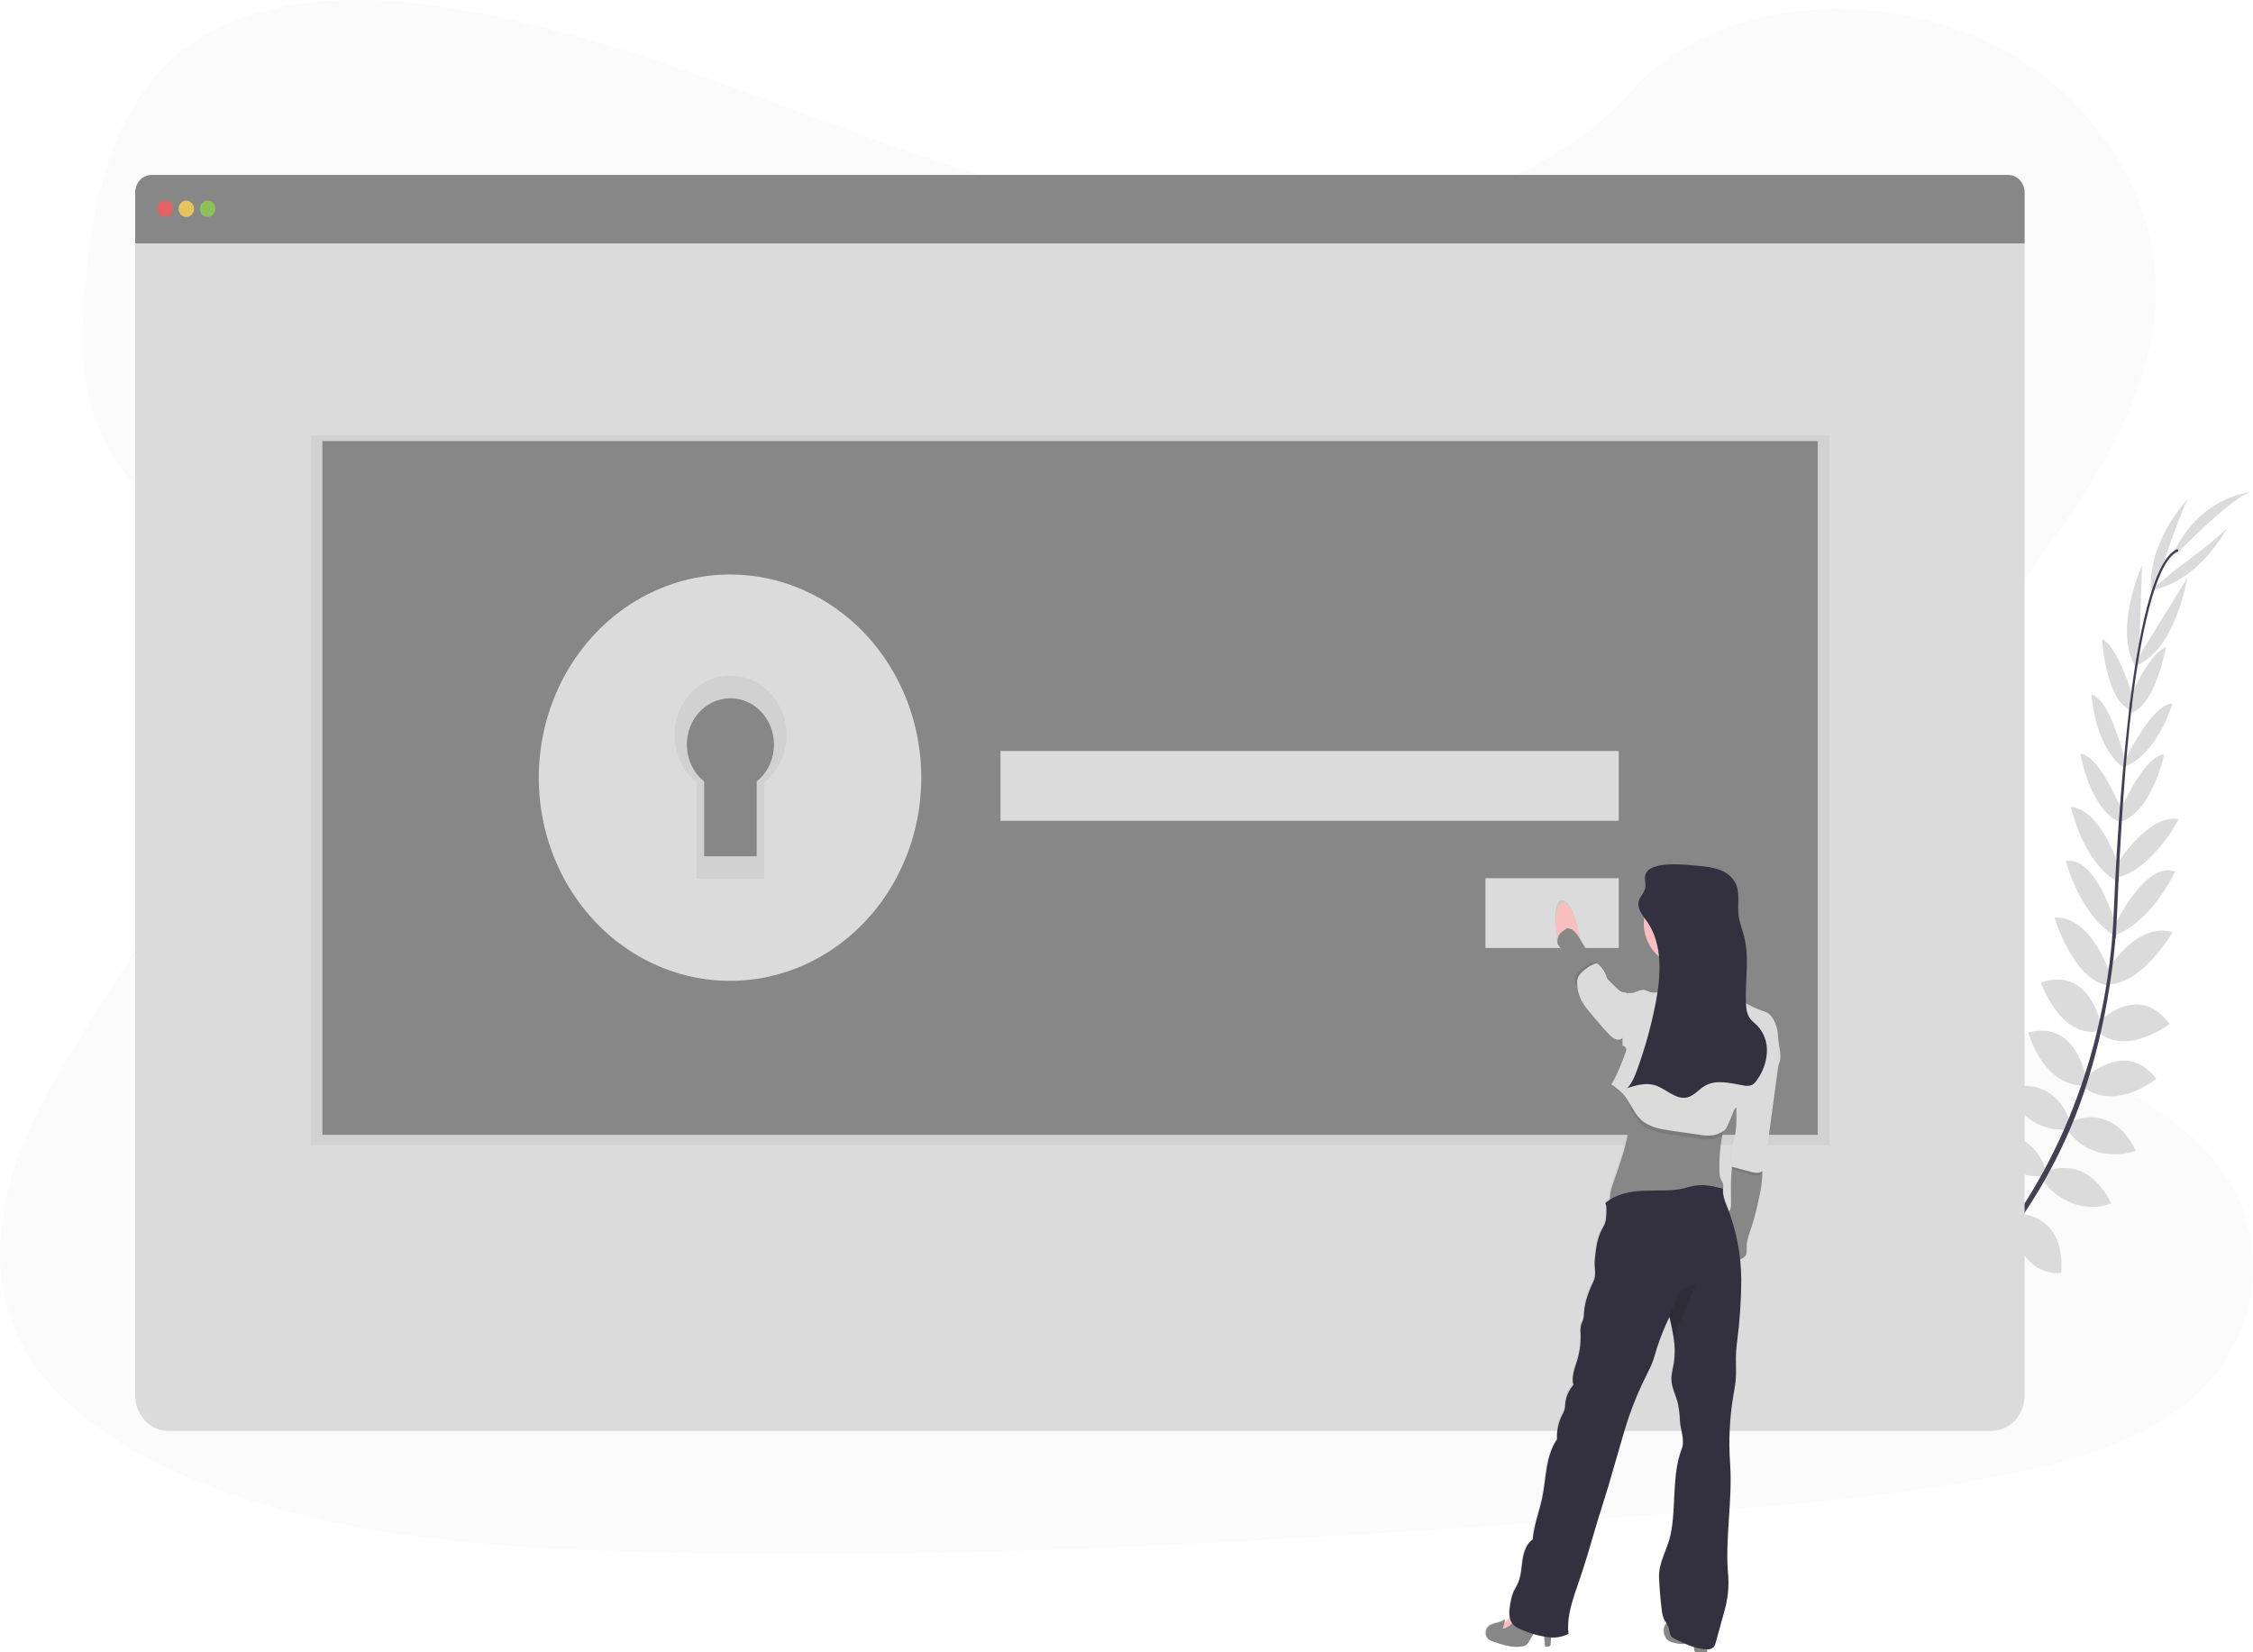 <svg width="600" height="440" viewBox="0 0 600 440" fill="none" xmlns="http://www.w3.org/2000/svg">
<g clip-path="url(#clip0)">
<path opacity="0.1" d="M339.378 59.904C300.918 59.959 263.9 48.378 228.492 35.513C193.083 22.648 157.948 8.242 120.204 2.137C95.929 -1.787 68.326 -1.426 49.351 12.821C31.086 26.528 25.797 49.214 23.245 70.174C21.326 85.941 20.441 102.489 27.629 116.912C32.62 126.924 41.16 135.177 47.18 144.719C68.192 177.915 55.556 220.32 35.136 254.286C25.561 270.223 14.345 285.498 7.105 302.347C-0.134 319.197 -3.102 338.303 4.281 354.934C11.597 371.417 28.123 383.38 45.858 391.551C81.873 408.176 123.805 411.739 164.611 413.111C254.937 416.155 345.438 409.947 435.698 403.738C469.1 401.443 502.65 399.131 535.363 392.48C553.525 388.791 572.227 383.315 585.105 371.313C601.451 356.076 604.795 331.198 592.9 313.316C572.952 283.323 520.355 277.666 506.051 245.214C498.164 227.348 504.966 206.859 514.983 189.638C536.469 152.688 573.451 119.59 574.074 78.262C574.501 49.881 555.269 22.194 526.544 9.859C496.435 -3.061 455.383 0.262 434.288 24.342C412.597 49.149 373.335 59.866 339.378 59.904Z" fill="#DBDBDB"/>
<path d="M510.661 352.704C510.661 352.704 504.338 348.272 498.072 351.425C498.072 351.425 500.001 355.371 507.935 354.999L510.661 352.704Z" fill="#DBDBDB"/>
<path d="M511.464 352.939C511.464 352.939 513.388 360.721 508.562 366.017C508.562 366.017 505.66 362.809 508.562 354.95L511.464 352.939Z" fill="#DBDBDB"/>
<path d="M519.326 345.468C519.326 345.468 518.857 338.849 504.786 341.047C504.786 341.047 504.719 345.315 509.658 347.337C514.597 349.359 516.861 347.654 519.326 345.468Z" fill="#DBDBDB"/>
<path d="M520.211 345.424C520.211 345.424 526.158 347.452 520.854 361.47C520.854 361.47 516.928 360.541 516.223 354.961C515.518 349.381 517.607 347.457 520.211 345.424Z" fill="#DBDBDB"/>
<path d="M528.155 336.035C528.155 336.035 528.962 325.143 514.582 326.258C514.582 326.258 513.553 336.095 525.618 338.653L528.155 336.035Z" fill="#DBDBDB"/>
<path d="M537.657 323.738C537.657 323.738 535.687 311.392 521.312 315.07C521.312 315.07 521.26 325.744 535.311 326.679L537.657 323.738Z" fill="#DBDBDB"/>
<path d="M544.603 311.026C544.603 311.026 541.3 299.003 527.059 302.599C527.059 302.599 530.449 313.414 543.657 313.245L544.603 311.026Z" fill="#DBDBDB"/>
<path d="M551.199 298.609C551.199 298.609 547.973 286.132 534.221 289.865C534.221 289.865 538.81 301.719 550.289 300.719L551.199 298.609Z" fill="#DBDBDB"/>
<path d="M555.449 286.815C555.449 286.815 552.969 271.556 540.148 274.934C540.148 274.934 543.873 288.815 554.508 289.039L555.449 286.815Z" fill="#DBDBDB"/>
<path d="M559.436 272.567C559.436 272.567 556.457 257.188 543.487 261.637C543.487 261.637 548.57 276.174 558.515 274.671L559.436 272.567Z" fill="#DBDBDB"/>
<path d="M561.885 259.309C561.885 259.309 557.157 243.924 547.129 244.339C547.129 244.339 551.961 260.588 561.047 262.375L561.885 259.309Z" fill="#DBDBDB"/>
<path d="M563.47 246.367C563.47 246.367 558.325 227.851 550.165 229.277C550.165 229.277 553.725 243.432 563.182 249.253L563.47 246.367Z" fill="#DBDBDB"/>
<path d="M564.365 230.928C564.365 230.928 559.539 215.499 551.503 214.882C551.503 214.882 554.785 230.064 564.206 234.939L564.365 230.928Z" fill="#DBDBDB"/>
<path d="M565.338 216.521C565.338 216.521 559.323 201.077 554.019 200.727C554.019 200.727 556.632 215.937 564.823 219.057L565.338 216.521Z" fill="#DBDBDB"/>
<path d="M566.001 203.121C566.001 203.121 562.302 186.348 556.987 184.954C556.987 184.954 557.713 198.677 565.466 204.378L566.001 203.121Z" fill="#DBDBDB"/>
<path d="M568.008 185.566C568.008 185.566 564.118 172.193 559.812 170.154C559.812 170.154 560.661 185.922 567.015 188.835L568.008 185.566Z" fill="#DBDBDB"/>
<path d="M569.67 174.089L570.452 150.512C570.452 150.512 562.4 168.285 569.089 178.227L569.67 174.089Z" fill="#DBDBDB"/>
<path d="M575.885 150.638C575.885 150.638 581.683 133.423 583.088 132.461C583.088 132.461 571.718 143.632 572.829 158L575.885 150.638Z" fill="#DBDBDB"/>
<path d="M528.546 335.953C528.546 335.953 538.743 334.538 538.44 349.846C538.44 349.846 529.225 351.441 526.215 338.779L528.546 335.953Z" fill="#DBDBDB"/>
<path d="M538.141 323.323C538.141 323.323 549.923 323.285 548.946 338.953C548.946 338.953 539.052 340.833 535.79 326.285L538.141 323.323Z" fill="#DBDBDB"/>
<path d="M544.716 312.037C544.716 312.037 555.413 306.708 562.256 320.465C562.256 320.465 552.377 324.902 543.77 314.261L544.716 312.037Z" fill="#DBDBDB"/>
<path d="M551.436 298.724C551.436 298.724 562.39 293.056 568.821 306.49C568.821 306.49 557.409 310.665 550.53 300.85L551.436 298.724Z" fill="#DBDBDB"/>
<path d="M555.31 287.149C555.31 287.149 565.852 276.453 574.264 287.269C574.264 287.269 563.496 296.073 554.826 289.531L555.31 287.149Z" fill="#DBDBDB"/>
<path d="M558.84 272.201C558.84 272.201 569.444 261.271 577.789 272.704C577.789 272.704 565.888 281.683 558.459 274.496L558.84 272.201Z" fill="#DBDBDB"/>
<path d="M560.82 258.871C560.82 258.871 568.991 245.208 578.612 248.258C578.612 248.258 570.133 262.724 560.913 262.079L560.82 258.871Z" fill="#DBDBDB"/>
<path d="M563.228 246.28C563.228 246.28 571.46 229.075 579.25 232.07C579.25 232.07 573.312 245.296 563.017 249.182L563.228 246.28Z" fill="#DBDBDB"/>
<path d="M563.799 230.031C563.799 230.031 572.263 216.489 580.191 218.145C580.191 218.145 573.271 231.879 562.976 233.95L563.799 230.031Z" fill="#DBDBDB"/>
<path d="M564.458 216.221C564.458 216.221 571.018 201.022 576.348 200.918C576.348 200.918 573.199 216.008 564.9 218.8L564.458 216.221Z" fill="#DBDBDB"/>
<path d="M565.744 202.793C565.744 202.793 573.035 187.403 578.514 187.37C578.514 187.37 574.784 200.53 565.986 204.143L565.744 202.793Z" fill="#DBDBDB"/>
<path d="M566.84 186.528C566.84 186.528 572.294 173.794 576.811 172.351C576.811 172.351 574.084 187.873 567.442 189.906L566.84 186.528Z" fill="#DBDBDB"/>
<path d="M570.318 173.625L582.507 153.901C582.507 153.901 579.384 173.357 568.538 177.401L570.318 173.625Z" fill="#DBDBDB"/>
<path d="M578.684 152.228C578.684 152.228 592.848 141.845 593.363 140.167C593.363 140.167 586.16 154.71 572.783 157.278L578.684 152.228Z" fill="#DBDBDB"/>
<path d="M579.533 147.556C579.533 147.556 595.796 130.947 599.948 130.963C599.948 130.963 586.535 131.614 579.142 146.67L579.533 147.556Z" fill="#DBDBDB"/>
<path d="M567 188.993L567.591 189.075C570.648 163.667 575.103 148.632 580.135 146.791L579.939 146.189C574.604 148.157 570.118 162.962 567 188.993Z" fill="#444053"/>
<path d="M562.503 249.755L563.398 249.832C563.589 247.46 563.733 245.034 563.83 242.612C564.684 221.582 566.007 202.268 567.746 187.791L567.231 187.108C565.487 201.618 563.789 221.511 562.935 242.574C562.837 244.979 562.693 247.394 562.503 249.755Z" fill="#444053"/>
<path d="M493.971 364.826C494.125 364.755 509.885 357.278 526.241 339.451C535.823 329.009 543.786 317.019 549.831 303.927C557.394 287.569 562.004 267.468 563.547 247.941L562.616 248.406C559.143 292.237 540.359 322.186 525.423 338.5C509.226 356.169 493.642 363.569 493.487 363.64L493.971 364.826Z" fill="#444053"/>
<path d="M534.776 46.58H40.399C39.231 46.58 38.111 47.073 37.285 47.95C36.459 48.828 35.995 50.018 35.995 51.258V64.889H539.18V51.258C539.18 50.018 538.716 48.828 537.89 47.95C537.065 47.073 535.944 46.58 534.776 46.58Z" fill="#878787"/>
<path d="M35.995 64.889V371.619C35.995 374.121 36.93 376.52 38.596 378.289C40.261 380.058 42.52 381.052 44.875 381.052H530.3C532.655 381.052 534.914 380.058 536.579 378.289C538.245 376.52 539.18 374.121 539.18 371.619V64.889H35.995Z" fill="#DBDBDB"/>
<path opacity="0.8" d="M43.964 57.784C45.101 57.784 46.022 56.805 46.022 55.598C46.022 54.39 45.101 53.412 43.964 53.412C42.828 53.412 41.906 54.39 41.906 55.598C41.906 56.805 42.828 57.784 43.964 57.784Z" fill="#FA5959"/>
<path opacity="0.8" d="M49.624 57.784C50.761 57.784 51.682 56.805 51.682 55.598C51.682 54.39 50.761 53.412 49.624 53.412C48.487 53.412 47.566 54.39 47.566 55.598C47.566 56.805 48.487 57.784 49.624 57.784Z" fill="#FED253"/>
<path opacity="0.8" d="M55.284 57.784C56.42 57.784 57.342 56.805 57.342 55.598C57.342 54.39 56.42 53.412 55.284 53.412C54.147 53.412 53.226 54.39 53.226 55.598C53.226 56.805 54.147 57.784 55.284 57.784Z" fill="#8CCF4D"/>
<path opacity="0.05" d="M487.169 116.032H82.768V304.921H487.169V116.032Z" fill="black"/>
<path d="M484.082 117.464H85.856V302.189H484.082V117.464Z" fill="#878787"/>
<path d="M194.416 165.006C186.58 165.006 178.921 167.474 172.406 172.098C165.891 176.722 160.813 183.295 157.815 190.984C154.816 198.674 154.032 207.135 155.56 215.298C157.089 223.461 160.862 230.96 166.403 236.845C171.943 242.73 179.002 246.738 186.687 248.362C194.372 249.986 202.338 249.152 209.577 245.967C216.816 242.782 223.003 237.388 227.356 230.468C231.709 223.548 234.033 215.411 234.033 207.088C234.033 201.562 233.008 196.09 231.017 190.984C229.026 185.879 226.108 181.239 222.429 177.332C218.751 173.424 214.383 170.324 209.577 168.209C204.77 166.095 199.619 165.006 194.416 165.006V165.006ZM201.521 208.099V228.026H187.516V208.099C185.578 206.541 184.15 204.376 183.433 201.909C182.716 199.442 182.747 196.798 183.52 194.35C184.294 191.902 185.772 189.775 187.745 188.267C189.719 186.76 192.088 185.949 194.519 185.949C196.95 185.949 199.319 186.76 201.292 188.267C203.266 189.775 204.744 191.902 205.517 194.35C206.291 196.798 206.322 199.442 205.605 201.909C204.888 204.376 203.459 206.541 201.521 208.099V208.099Z" fill="#DBDBDB"/>
<path opacity="0.05" d="M194.416 165.006C186.58 165.006 178.921 167.474 172.406 172.098C165.891 176.722 160.813 183.295 157.815 190.984C154.816 198.674 154.032 207.135 155.56 215.298C157.089 223.461 160.862 230.96 166.403 236.845C171.943 242.73 179.002 246.738 186.687 248.362C194.372 249.986 202.338 249.152 209.577 245.967C216.816 242.782 223.003 237.388 227.356 230.468C231.709 223.548 234.033 215.411 234.033 207.088C234.033 201.562 233.008 196.09 231.017 190.984C229.026 185.879 226.108 181.239 222.429 177.332C218.751 173.424 214.383 170.324 209.577 168.209C204.77 166.095 199.619 165.006 194.416 165.006V165.006ZM201.521 208.099V228.026H187.516V208.099C185.578 206.541 184.15 204.376 183.433 201.909C182.716 199.442 182.747 196.798 183.52 194.35C184.294 191.902 185.772 189.775 187.745 188.267C189.719 186.76 192.088 185.949 194.519 185.949C196.95 185.949 199.319 186.76 201.292 188.267C203.266 189.775 204.744 191.902 205.517 194.35C206.291 196.798 206.322 199.442 205.605 201.909C204.888 204.376 203.459 206.541 201.521 208.099V208.099Z" fill="black"/>
<path d="M194.416 152.983C184.342 152.983 174.494 156.156 166.117 162.101C157.741 168.046 151.212 176.497 147.357 186.383C143.502 196.27 142.493 207.148 144.459 217.644C146.424 228.139 151.275 237.78 158.399 245.347C165.522 252.914 174.598 258.067 184.479 260.155C194.359 262.242 204.601 261.171 213.908 257.076C223.216 252.98 231.171 246.046 236.768 237.148C242.365 228.25 245.352 217.79 245.352 207.088C245.352 192.739 239.985 178.977 230.433 168.83C220.881 158.683 207.925 152.983 194.416 152.983V152.983ZM203.548 208.389V234.005H185.541V208.389C183.048 206.385 181.211 203.6 180.288 200.428C179.366 197.255 179.405 193.855 180.4 190.707C181.395 187.559 183.295 184.822 185.833 182.883C188.371 180.945 191.419 179.902 194.545 179.902C197.671 179.902 200.718 180.945 203.256 182.883C205.794 184.822 207.694 187.559 208.689 190.707C209.684 193.855 209.723 197.255 208.801 200.428C207.878 203.6 206.041 206.385 203.548 208.389V208.389Z" fill="#DBDBDB"/>
<path d="M431.088 199.989H266.447V218.571H431.088V199.989Z" fill="#DBDBDB"/>
<path d="M431.088 233.873H395.587V252.455H431.088V233.873Z" fill="#DBDBDB"/>
<path d="M282.653 209.001H279.674L282.324 206.192C282.372 206.14 282.398 206.07 282.398 205.998C282.398 205.926 282.372 205.856 282.324 205.804C282.3 205.778 282.272 205.758 282.24 205.744C282.209 205.73 282.175 205.723 282.141 205.723C282.108 205.723 282.074 205.73 282.043 205.744C282.011 205.758 281.983 205.778 281.959 205.804L279.309 208.619V205.449C279.309 205.376 279.282 205.307 279.234 205.256C279.186 205.204 279.12 205.176 279.052 205.176C278.984 205.177 278.919 205.206 278.871 205.257C278.823 205.308 278.796 205.377 278.795 205.449V208.619L276.15 205.788C276.126 205.762 276.098 205.742 276.066 205.728C276.035 205.714 276.001 205.707 275.967 205.707C275.933 205.707 275.9 205.714 275.868 205.728C275.837 205.742 275.809 205.762 275.785 205.788C275.737 205.84 275.711 205.909 275.711 205.982C275.711 206.054 275.737 206.124 275.785 206.176L278.434 208.985H275.45C275.383 208.986 275.318 209.015 275.27 209.066C275.222 209.117 275.194 209.186 275.193 209.258C275.193 209.331 275.22 209.4 275.268 209.451C275.317 209.503 275.382 209.531 275.45 209.531H278.434L275.785 212.346C275.737 212.398 275.711 212.468 275.711 212.54C275.711 212.612 275.737 212.682 275.785 212.734C275.834 212.783 275.9 212.811 275.967 212.811C276.035 212.811 276.101 212.783 276.15 212.734L278.795 209.919V213.084C278.795 213.156 278.822 213.226 278.87 213.277C278.918 213.328 278.984 213.357 279.052 213.357C279.12 213.357 279.186 213.328 279.234 213.277C279.282 213.226 279.309 213.156 279.309 213.084V209.919L281.959 212.734C282.008 212.783 282.074 212.811 282.141 212.811C282.209 212.811 282.275 212.783 282.324 212.734C282.372 212.682 282.398 212.612 282.398 212.54C282.398 212.468 282.372 212.398 282.324 212.346L279.674 209.531H282.653C282.722 209.531 282.787 209.503 282.835 209.451C282.884 209.4 282.911 209.331 282.911 209.258C282.907 209.188 282.878 209.123 282.83 209.075C282.782 209.028 282.719 209.001 282.653 209.001Z" fill="#DBDBDB"/>
<path d="M293.458 209.001H290.479L293.129 206.192C293.176 206.14 293.203 206.07 293.203 205.998C293.203 205.926 293.176 205.856 293.129 205.804C293.105 205.778 293.076 205.758 293.045 205.744C293.014 205.73 292.98 205.723 292.946 205.723C292.912 205.723 292.879 205.73 292.847 205.744C292.816 205.758 292.787 205.778 292.764 205.804L290.114 208.619V205.449C290.114 205.376 290.087 205.307 290.038 205.256C289.99 205.204 289.925 205.176 289.857 205.176C289.789 205.177 289.724 205.206 289.676 205.257C289.628 205.308 289.601 205.377 289.599 205.449V208.619L286.955 205.788C286.931 205.762 286.902 205.742 286.871 205.728C286.84 205.714 286.806 205.707 286.772 205.707C286.738 205.707 286.705 205.714 286.673 205.728C286.642 205.742 286.613 205.762 286.589 205.788C286.542 205.84 286.515 205.909 286.515 205.982C286.515 206.054 286.542 206.124 286.589 206.176L289.239 208.985H286.255C286.187 208.986 286.123 209.015 286.075 209.066C286.027 209.117 285.999 209.186 285.998 209.258C285.998 209.331 286.025 209.4 286.073 209.451C286.121 209.503 286.187 209.531 286.255 209.531H289.239L286.589 212.346C286.542 212.398 286.515 212.468 286.515 212.54C286.515 212.612 286.542 212.682 286.589 212.734C286.639 212.783 286.704 212.811 286.772 212.811C286.84 212.811 286.905 212.783 286.955 212.734L289.599 209.919V213.084C289.599 213.156 289.626 213.226 289.675 213.277C289.723 213.328 289.788 213.357 289.857 213.357C289.925 213.357 289.99 213.328 290.038 213.277C290.087 213.226 290.114 213.156 290.114 213.084V209.919L292.764 212.734C292.813 212.783 292.878 212.811 292.946 212.811C293.014 212.811 293.079 212.783 293.129 212.734C293.176 212.682 293.203 212.612 293.203 212.54C293.203 212.468 293.176 212.398 293.129 212.346L290.479 209.531H293.458C293.526 209.531 293.592 209.503 293.64 209.451C293.688 209.4 293.715 209.331 293.715 209.258C293.711 209.188 293.683 209.123 293.635 209.075C293.587 209.028 293.524 209.001 293.458 209.001Z" fill="#DBDBDB"/>
<path d="M304.263 209.001H301.284L303.933 206.192C303.981 206.14 304.007 206.07 304.007 205.998C304.007 205.926 303.981 205.856 303.933 205.804C303.909 205.778 303.881 205.758 303.85 205.744C303.818 205.73 303.785 205.723 303.751 205.723C303.717 205.723 303.683 205.73 303.652 205.744C303.62 205.758 303.592 205.778 303.568 205.804L300.918 208.619V205.449C300.918 205.376 300.891 205.307 300.843 205.256C300.795 205.204 300.729 205.176 300.661 205.176C300.593 205.177 300.529 205.206 300.481 205.257C300.433 205.308 300.405 205.377 300.404 205.449V208.619L297.759 205.788C297.735 205.762 297.707 205.742 297.676 205.728C297.644 205.714 297.611 205.707 297.577 205.707C297.543 205.707 297.509 205.714 297.478 205.728C297.446 205.742 297.418 205.762 297.394 205.788C297.346 205.84 297.32 205.909 297.32 205.982C297.32 206.054 297.346 206.124 297.394 206.176L300.044 208.985H297.06C296.992 208.986 296.927 209.015 296.879 209.066C296.831 209.117 296.804 209.186 296.802 209.258C296.802 209.331 296.829 209.4 296.878 209.451C296.926 209.503 296.991 209.531 297.06 209.531H300.044L297.394 212.346C297.346 212.398 297.32 212.468 297.32 212.54C297.32 212.612 297.346 212.682 297.394 212.734C297.443 212.783 297.509 212.811 297.577 212.811C297.644 212.811 297.71 212.783 297.759 212.734L300.404 209.919V213.084C300.404 213.156 300.431 213.226 300.479 213.277C300.527 213.328 300.593 213.357 300.661 213.357C300.729 213.357 300.795 213.328 300.843 213.277C300.891 213.226 300.918 213.156 300.918 213.084V209.919L303.568 212.734C303.618 212.783 303.683 212.811 303.751 212.811C303.818 212.811 303.884 212.783 303.933 212.734C303.981 212.682 304.007 212.612 304.007 212.54C304.007 212.468 303.981 212.398 303.933 212.346L301.284 209.531H304.263C304.331 209.531 304.396 209.503 304.444 209.451C304.493 209.4 304.52 209.331 304.52 209.258C304.516 209.188 304.487 209.123 304.439 209.075C304.391 209.028 304.328 209.001 304.263 209.001Z" fill="#DBDBDB"/>
<path d="M315.067 209.001H312.088L314.738 206.192C314.785 206.14 314.812 206.07 314.812 205.998C314.812 205.926 314.785 205.856 314.738 205.804C314.714 205.778 314.686 205.758 314.654 205.744C314.623 205.73 314.589 205.723 314.555 205.723C314.521 205.723 314.488 205.73 314.456 205.744C314.425 205.758 314.397 205.778 314.373 205.804L311.723 208.619V205.449C311.723 205.376 311.696 205.307 311.648 205.256C311.599 205.204 311.534 205.176 311.466 205.176C311.398 205.177 311.333 205.206 311.285 205.257C311.237 205.308 311.21 205.377 311.208 205.449V208.619L308.564 205.788C308.54 205.762 308.512 205.742 308.48 205.728C308.449 205.714 308.415 205.707 308.381 205.707C308.347 205.707 308.314 205.714 308.282 205.728C308.251 205.742 308.223 205.762 308.199 205.788C308.151 205.84 308.125 205.909 308.125 205.982C308.125 206.054 308.151 206.124 308.199 206.176L310.848 208.985H307.864C307.796 208.986 307.732 209.015 307.684 209.066C307.636 209.117 307.608 209.186 307.607 209.258C307.607 209.331 307.634 209.4 307.682 209.451C307.731 209.503 307.796 209.531 307.864 209.531H310.848L308.199 212.346C308.151 212.398 308.125 212.468 308.125 212.54C308.125 212.612 308.151 212.682 308.199 212.734C308.248 212.783 308.313 212.811 308.381 212.811C308.449 212.811 308.514 212.783 308.564 212.734L311.208 209.919V213.084C311.208 213.156 311.236 213.226 311.284 213.277C311.332 213.328 311.397 213.357 311.466 213.357C311.534 213.357 311.599 213.328 311.648 213.277C311.696 213.226 311.723 213.156 311.723 213.084V209.919L314.373 212.734C314.422 212.783 314.487 212.811 314.555 212.811C314.623 212.811 314.688 212.783 314.738 212.734C314.785 212.682 314.812 212.612 314.812 212.54C314.812 212.468 314.785 212.398 314.738 212.346L312.088 209.531H315.067C315.135 209.531 315.201 209.503 315.249 209.451C315.297 209.4 315.324 209.331 315.324 209.258C315.321 209.188 315.292 209.123 315.244 209.075C315.196 209.028 315.133 209.001 315.067 209.001Z" fill="#DBDBDB"/>
<path d="M325.872 209.001H322.893L325.543 206.192C325.59 206.14 325.617 206.07 325.617 205.998C325.617 205.926 325.59 205.856 325.543 205.804C325.519 205.778 325.49 205.758 325.459 205.744C325.427 205.73 325.394 205.723 325.36 205.723C325.326 205.723 325.292 205.73 325.261 205.744C325.23 205.758 325.201 205.778 325.177 205.804L322.528 208.619V205.449C322.528 205.376 322.5 205.307 322.452 205.256C322.404 205.204 322.339 205.176 322.27 205.176C322.202 205.177 322.138 205.206 322.09 205.257C322.042 205.308 322.014 205.377 322.013 205.449V208.619L319.368 205.788C319.345 205.762 319.316 205.742 319.285 205.728C319.253 205.714 319.22 205.707 319.186 205.707C319.152 205.707 319.118 205.714 319.087 205.728C319.056 205.742 319.027 205.762 319.003 205.788C318.956 205.84 318.929 205.909 318.929 205.982C318.929 206.054 318.956 206.124 319.003 206.176L321.653 208.985H318.669C318.601 208.986 318.536 209.015 318.488 209.066C318.44 209.117 318.413 209.186 318.411 209.258C318.411 209.331 318.439 209.4 318.487 209.451C318.535 209.503 318.601 209.531 318.669 209.531H321.653L319.003 212.346C318.956 212.398 318.929 212.468 318.929 212.54C318.929 212.612 318.956 212.682 319.003 212.734C319.053 212.783 319.118 212.811 319.186 212.811C319.254 212.811 319.319 212.783 319.368 212.734L322.013 209.919V213.084C322.013 213.156 322.04 213.226 322.088 213.277C322.137 213.328 322.202 213.357 322.27 213.357C322.339 213.357 322.404 213.328 322.452 213.277C322.5 213.226 322.528 213.156 322.528 213.084V209.919L325.177 212.734C325.227 212.783 325.292 212.811 325.36 212.811C325.428 212.811 325.493 212.783 325.543 212.734C325.59 212.682 325.617 212.612 325.617 212.54C325.617 212.468 325.59 212.398 325.543 212.346L322.893 209.531H325.872C325.94 209.531 326.005 209.503 326.054 209.451C326.102 209.4 326.129 209.331 326.129 209.258C326.125 209.188 326.096 209.123 326.048 209.075C326.001 209.028 325.937 209.001 325.872 209.001Z" fill="#DBDBDB"/>
<path d="M336.676 209.001H333.697L336.347 206.192C336.395 206.14 336.421 206.07 336.421 205.998C336.421 205.926 336.395 205.856 336.347 205.804C336.323 205.778 336.295 205.758 336.263 205.744C336.232 205.73 336.198 205.723 336.164 205.723C336.131 205.723 336.097 205.73 336.066 205.744C336.034 205.758 336.006 205.778 335.982 205.804L333.332 208.619V205.449C333.332 205.376 333.305 205.307 333.257 205.256C333.209 205.204 333.143 205.176 333.075 205.176C333.007 205.177 332.942 205.206 332.894 205.257C332.846 205.308 332.819 205.377 332.818 205.449V208.619L330.173 205.788C330.149 205.762 330.121 205.742 330.089 205.728C330.058 205.714 330.024 205.707 329.99 205.707C329.956 205.707 329.923 205.714 329.891 205.728C329.86 205.742 329.832 205.762 329.808 205.788C329.76 205.84 329.734 205.909 329.734 205.982C329.734 206.054 329.76 206.124 329.808 206.176L332.457 208.985H329.473C329.406 208.986 329.341 209.015 329.293 209.066C329.245 209.117 329.217 209.186 329.216 209.258C329.216 209.331 329.243 209.4 329.291 209.451C329.34 209.503 329.405 209.531 329.473 209.531H332.457L329.808 212.346C329.76 212.398 329.734 212.468 329.734 212.54C329.734 212.612 329.76 212.682 329.808 212.734C329.857 212.783 329.923 212.811 329.99 212.811C330.058 212.811 330.123 212.783 330.173 212.734L332.818 209.919V213.084C332.818 213.156 332.845 213.226 332.893 213.277C332.941 213.328 333.007 213.357 333.075 213.357C333.143 213.357 333.209 213.328 333.257 213.277C333.305 213.226 333.332 213.156 333.332 213.084V209.919L335.982 212.734C336.031 212.783 336.097 212.811 336.164 212.811C336.232 212.811 336.298 212.783 336.347 212.734C336.395 212.682 336.421 212.612 336.421 212.54C336.421 212.468 336.395 212.398 336.347 212.346L333.697 209.531H336.676C336.745 209.531 336.81 209.503 336.858 209.451C336.907 209.4 336.934 209.331 336.934 209.258C336.93 209.188 336.901 209.123 336.853 209.075C336.805 209.028 336.742 209.001 336.676 209.001Z" fill="#DBDBDB"/>
<path d="M347.481 209.001H344.502L347.152 206.192C347.199 206.14 347.226 206.07 347.226 205.998C347.226 205.926 347.199 205.856 347.152 205.804C347.128 205.778 347.099 205.758 347.068 205.744C347.037 205.73 347.003 205.723 346.969 205.723C346.935 205.723 346.902 205.73 346.87 205.744C346.839 205.758 346.81 205.778 346.786 205.804L344.137 208.619V205.449C344.137 205.376 344.11 205.307 344.061 205.256C344.013 205.204 343.948 205.176 343.88 205.176C343.812 205.177 343.747 205.206 343.699 205.257C343.651 205.308 343.624 205.377 343.622 205.449V208.619L340.978 205.788C340.954 205.762 340.925 205.742 340.894 205.728C340.863 205.714 340.829 205.707 340.795 205.707C340.761 205.707 340.727 205.714 340.696 205.728C340.665 205.742 340.636 205.762 340.612 205.788C340.565 205.84 340.538 205.909 340.538 205.982C340.538 206.054 340.565 206.124 340.612 206.176L343.262 208.985H340.278C340.21 208.986 340.145 209.015 340.098 209.066C340.05 209.117 340.022 209.186 340.021 209.258C340.021 209.331 340.048 209.4 340.096 209.451C340.144 209.503 340.21 209.531 340.278 209.531H343.262L340.612 212.346C340.565 212.398 340.538 212.468 340.538 212.54C340.538 212.612 340.565 212.682 340.612 212.734C340.662 212.783 340.727 212.811 340.795 212.811C340.863 212.811 340.928 212.783 340.978 212.734L343.622 209.919V213.084C343.622 213.156 343.649 213.226 343.698 213.277C343.746 213.328 343.811 213.357 343.88 213.357C343.948 213.357 344.013 213.328 344.061 213.277C344.11 213.226 344.137 213.156 344.137 213.084V209.919L346.786 212.734C346.836 212.783 346.901 212.811 346.969 212.811C347.037 212.811 347.102 212.783 347.152 212.734C347.199 212.682 347.226 212.612 347.226 212.54C347.226 212.468 347.199 212.398 347.152 212.346L344.502 209.531H347.481C347.549 209.531 347.615 209.503 347.663 209.451C347.711 209.4 347.738 209.331 347.738 209.258C347.734 209.188 347.706 209.123 347.658 209.075C347.61 209.028 347.547 209.001 347.481 209.001Z" fill="#DBDBDB"/>
<path d="M358.286 209.001H355.307L357.956 206.192C358.004 206.14 358.03 206.07 358.03 205.998C358.03 205.926 358.004 205.856 357.956 205.804C357.932 205.778 357.904 205.758 357.873 205.744C357.841 205.73 357.808 205.723 357.774 205.723C357.74 205.723 357.706 205.73 357.675 205.744C357.643 205.758 357.615 205.778 357.591 205.804L354.941 208.619V205.449C354.941 205.376 354.914 205.307 354.866 205.256C354.818 205.204 354.752 205.176 354.684 205.176C354.616 205.177 354.552 205.206 354.504 205.257C354.456 205.308 354.428 205.377 354.427 205.449V208.619L351.782 205.788C351.758 205.762 351.73 205.742 351.699 205.728C351.667 205.714 351.634 205.707 351.6 205.707C351.566 205.707 351.532 205.714 351.501 205.728C351.469 205.742 351.441 205.762 351.417 205.788C351.37 205.84 351.343 205.909 351.343 205.982C351.343 206.054 351.37 206.124 351.417 206.176L354.067 208.985H351.083C351.015 208.986 350.95 209.015 350.902 209.066C350.854 209.117 350.827 209.186 350.825 209.258C350.825 209.331 350.852 209.4 350.901 209.451C350.949 209.503 351.014 209.531 351.083 209.531H354.067L351.417 212.346C351.37 212.398 351.343 212.468 351.343 212.54C351.343 212.612 351.37 212.682 351.417 212.734C351.467 212.783 351.532 212.811 351.6 212.811C351.667 212.811 351.733 212.783 351.782 212.734L354.427 209.919V213.084C354.427 213.156 354.454 213.226 354.502 213.277C354.55 213.328 354.616 213.357 354.684 213.357C354.752 213.357 354.818 213.328 354.866 213.277C354.914 213.226 354.941 213.156 354.941 213.084V209.919L357.591 212.734C357.641 212.783 357.706 212.811 357.774 212.811C357.841 212.811 357.907 212.783 357.956 212.734C358.004 212.682 358.03 212.612 358.03 212.54C358.03 212.468 358.004 212.398 357.956 212.346L355.307 209.531H358.286C358.354 209.531 358.419 209.503 358.468 209.451C358.516 209.4 358.543 209.331 358.543 209.258C358.539 209.188 358.51 209.123 358.462 209.075C358.414 209.028 358.351 209.001 358.286 209.001Z" fill="#DBDBDB"/>
<path d="M369.09 209.001H366.111L368.761 206.192C368.809 206.14 368.835 206.07 368.835 205.998C368.835 205.926 368.809 205.856 368.761 205.804C368.737 205.778 368.709 205.758 368.677 205.744C368.646 205.73 368.612 205.723 368.578 205.723C368.544 205.723 368.511 205.73 368.479 205.744C368.448 205.758 368.42 205.778 368.396 205.804L365.746 208.619V205.449C365.746 205.376 365.719 205.307 365.671 205.256C365.622 205.204 365.557 205.176 365.489 205.176C365.421 205.177 365.356 205.206 365.308 205.257C365.26 205.308 365.233 205.377 365.232 205.449V208.619L362.587 205.788C362.563 205.762 362.535 205.742 362.503 205.728C362.472 205.714 362.438 205.707 362.404 205.707C362.37 205.707 362.337 205.714 362.305 205.728C362.274 205.742 362.246 205.762 362.222 205.788C362.174 205.84 362.148 205.909 362.148 205.982C362.148 206.054 362.174 206.124 362.222 206.176L364.871 208.985H361.887C361.819 208.986 361.755 209.015 361.707 209.066C361.659 209.117 361.631 209.186 361.63 209.258C361.63 209.331 361.657 209.4 361.705 209.451C361.754 209.503 361.819 209.531 361.887 209.531H364.871L362.222 212.346C362.174 212.398 362.148 212.468 362.148 212.54C362.148 212.612 362.174 212.682 362.222 212.734C362.271 212.783 362.336 212.811 362.404 212.811C362.472 212.811 362.537 212.783 362.587 212.734L365.232 209.919V213.084C365.232 213.156 365.259 213.226 365.307 213.277C365.355 213.328 365.421 213.357 365.489 213.357C365.557 213.357 365.622 213.328 365.671 213.277C365.719 213.226 365.746 213.156 365.746 213.084V209.919L368.396 212.734C368.445 212.783 368.511 212.811 368.578 212.811C368.646 212.811 368.712 212.783 368.761 212.734C368.809 212.682 368.835 212.612 368.835 212.54C368.835 212.468 368.809 212.398 368.761 212.346L366.111 209.531H369.09C369.159 209.531 369.224 209.503 369.272 209.451C369.321 209.4 369.348 209.331 369.348 209.258C369.344 209.188 369.315 209.123 369.267 209.075C369.219 209.028 369.156 209.001 369.09 209.001Z" fill="#DBDBDB"/>
<path d="M379.895 209.001H376.916L379.566 206.192C379.613 206.14 379.64 206.07 379.64 205.998C379.64 205.926 379.613 205.856 379.566 205.804C379.542 205.778 379.513 205.758 379.482 205.744C379.451 205.73 379.417 205.723 379.383 205.723C379.349 205.723 379.315 205.73 379.284 205.744C379.253 205.758 379.224 205.778 379.2 205.804L376.551 208.619V205.449C376.551 205.376 376.523 205.307 376.475 205.256C376.427 205.204 376.362 205.176 376.293 205.176C376.226 205.177 376.161 205.206 376.113 205.257C376.065 205.308 376.037 205.377 376.036 205.449V208.619L373.392 205.788C373.368 205.762 373.339 205.742 373.308 205.728C373.276 205.714 373.243 205.707 373.209 205.707C373.175 205.707 373.141 205.714 373.11 205.728C373.079 205.742 373.05 205.762 373.026 205.788C372.979 205.84 372.952 205.909 372.952 205.982C372.952 206.054 372.979 206.124 373.026 206.176L375.676 208.985H372.692C372.624 208.986 372.559 209.015 372.511 209.066C372.463 209.117 372.436 209.186 372.435 209.258C372.435 209.331 372.462 209.4 372.51 209.451C372.558 209.503 372.624 209.531 372.692 209.531H375.676L373.026 212.346C372.979 212.398 372.952 212.468 372.952 212.54C372.952 212.612 372.979 212.682 373.026 212.734C373.076 212.783 373.141 212.811 373.209 212.811C373.277 212.811 373.342 212.783 373.392 212.734L376.036 209.919V213.084C376.036 213.156 376.063 213.226 376.111 213.277C376.16 213.328 376.225 213.357 376.293 213.357C376.362 213.357 376.427 213.328 376.475 213.277C376.523 213.226 376.551 213.156 376.551 213.084V209.919L379.2 212.734C379.25 212.783 379.315 212.811 379.383 212.811C379.451 212.811 379.516 212.783 379.566 212.734C379.613 212.682 379.64 212.612 379.64 212.54C379.64 212.468 379.613 212.398 379.566 212.346L376.916 209.531H379.895C379.963 209.531 380.029 209.503 380.077 209.451C380.125 209.4 380.152 209.331 380.152 209.258C380.148 209.188 380.119 209.123 380.072 209.075C380.024 209.028 379.961 209.001 379.895 209.001Z" fill="#DBDBDB"/>
<path d="M390.7 209.001H387.721L390.37 206.192C390.418 206.14 390.444 206.07 390.444 205.998C390.444 205.926 390.418 205.856 390.37 205.804C390.346 205.778 390.318 205.758 390.287 205.744C390.255 205.73 390.222 205.723 390.188 205.723C390.154 205.723 390.12 205.73 390.089 205.744C390.057 205.758 390.029 205.778 390.005 205.804L387.355 208.619V205.449C387.355 205.376 387.328 205.307 387.28 205.256C387.232 205.204 387.166 205.176 387.098 205.176C387.03 205.177 386.966 205.206 386.918 205.257C386.87 205.308 386.842 205.377 386.841 205.449V208.619L384.196 205.788C384.172 205.762 384.144 205.742 384.113 205.728C384.081 205.714 384.048 205.707 384.014 205.707C383.98 205.707 383.946 205.714 383.915 205.728C383.883 205.742 383.855 205.762 383.831 205.788C383.783 205.84 383.757 205.909 383.757 205.982C383.757 206.054 383.783 206.124 383.831 206.176L386.481 208.985H383.497C383.429 208.986 383.364 209.015 383.316 209.066C383.268 209.117 383.241 209.186 383.239 209.258C383.239 209.331 383.266 209.4 383.315 209.451C383.363 209.503 383.428 209.531 383.497 209.531H386.481L383.831 212.346C383.783 212.398 383.757 212.468 383.757 212.54C383.757 212.612 383.783 212.682 383.831 212.734C383.88 212.783 383.946 212.811 384.014 212.811C384.081 212.811 384.147 212.783 384.196 212.734L386.841 209.919V213.084C386.841 213.156 386.868 213.226 386.916 213.277C386.964 213.328 387.03 213.357 387.098 213.357C387.166 213.357 387.232 213.328 387.28 213.277C387.328 213.226 387.355 213.156 387.355 213.084V209.919L390.005 212.734C390.054 212.783 390.12 212.811 390.188 212.811C390.255 212.811 390.321 212.783 390.37 212.734C390.418 212.682 390.444 212.612 390.444 212.54C390.444 212.468 390.418 212.398 390.37 212.346L387.721 209.531H390.7C390.768 209.531 390.833 209.503 390.881 209.451C390.93 209.4 390.957 209.331 390.957 209.258C390.953 209.188 390.924 209.123 390.876 209.075C390.828 209.028 390.765 209.001 390.7 209.001Z" fill="#DBDBDB"/>
<path d="M473.53 275.486C473.515 274.825 473.437 274.168 473.298 273.524C472.835 271.676 471.791 269.441 470.072 268.884C468.298 268.307 466.584 267.538 464.958 266.588C464.649 260.73 465.915 254.734 464.536 249.056C464.022 246.979 463.173 244.99 462.946 242.864C462.663 240.219 463.342 237.399 462.349 234.961C461.567 233.037 459.849 231.682 458.002 230.971C456.155 230.261 454.164 230.07 452.203 229.878C449.734 229.665 441.738 228.66 438.95 231.004C438.757 231.163 438.585 231.346 438.435 231.551C438.374 231.641 438.319 231.736 438.271 231.835L438.245 231.879C438.189 231.993 438.143 232.111 438.106 232.234C438.067 232.368 438.038 232.505 438.019 232.644C438.019 232.687 438.019 232.731 438.019 232.775C438.019 232.819 438.019 232.966 438.019 233.065V233.212C438.019 233.311 438.019 233.409 438.019 233.513C438.019 233.617 438.019 233.589 438.019 233.628C438.055 234.119 438.121 234.611 438.121 235.098C438.127 235.34 438.106 235.582 438.06 235.819C437.888 236.464 437.598 237.066 437.206 237.59L437.113 237.732C437.056 237.819 437 237.901 436.948 237.989C436.897 238.076 436.856 238.142 436.815 238.218C436.773 238.295 436.732 238.344 436.696 238.415C436.647 238.505 436.602 238.598 436.562 238.694C436.562 238.748 436.506 238.798 436.485 238.852C436.421 239 436.369 239.154 436.331 239.311C436.21 239.786 436.2 240.285 436.3 240.765C436.439 241.378 436.677 241.961 437.005 242.487C437.134 242.711 437.272 242.929 437.417 243.148L437.777 243.667C437.709 244.174 437.673 244.685 437.669 245.197C437.669 246.909 438.035 248.598 438.739 250.137C439.443 251.676 440.467 253.026 441.733 254.084C441.937 256.392 441.915 258.716 441.666 261.019C441.62 261.5 441.563 261.987 441.502 262.468C441.44 262.948 441.394 263.265 441.332 263.664C440.579 263.779 439.812 263.717 439.084 263.484C438.748 263.325 438.404 263.184 438.055 263.063C436.557 262.664 435.029 264.249 433.547 263.768C433.547 263.845 433.506 263.916 433.481 263.987C433.171 263.783 432.816 263.671 432.452 263.664C431.572 263.621 430.857 262.943 430.219 262.304L428.258 260.342C428.131 260.221 428.017 260.086 427.919 259.937C427.813 259.725 427.734 259.499 427.682 259.265C427.353 258.134 426.555 257.232 425.784 256.374C425.637 256.178 425.443 256.029 425.223 255.942C425.138 255.928 425.051 255.928 424.966 255.942C424.913 255.866 424.856 255.793 424.796 255.723C424.663 255.561 424.52 255.408 424.369 255.264C423.432 254.346 423.34 253.559 422.527 252.532C421.818 251.552 421.175 250.52 420.603 249.444C420.536 248.87 420.443 248.28 420.33 247.684C420.07 246.32 419.693 244.985 419.203 243.694L418.174 241.273L418.056 241.399C417.31 240.219 416.512 239.574 415.797 239.727C414.598 239.989 414.007 242.459 414.197 245.689L414.609 248.968C414.609 249.05 414.645 249.132 414.665 249.214C414.591 249.603 414.553 249.998 414.552 250.395C414.552 250.854 414.953 251.193 415.164 251.603C415.502 252.158 415.681 252.805 415.679 253.466C415.653 253.701 415.586 253.925 415.576 254.155C415.604 254.668 415.772 255.162 416.059 255.576L418.632 260.167L419.146 261.129L419.177 261.172C419.34 261.508 419.576 261.797 419.867 262.014C419.968 263.163 420.255 264.286 420.716 265.331C420.803 265.539 420.901 265.736 421.004 265.932C421.696 267.14 422.51 268.264 423.432 269.283L424.657 270.742C425.866 272.174 427.075 273.611 428.387 274.934C428.857 275.464 429.424 275.887 430.054 276.174C430.363 276.305 430.698 276.348 431.027 276.297C431.356 276.246 431.666 276.104 431.927 275.885C431.927 276.562 431.927 277.24 431.927 277.918C432.118 277.93 432.302 277.997 432.461 278.11C432.62 278.224 432.747 278.38 432.83 278.563C432.913 278.747 432.948 278.95 432.932 279.153C432.916 279.355 432.85 279.55 432.74 279.716C431.659 282.662 430.568 285.635 428.932 288.274C430.087 289 431.158 289.868 432.122 290.859C432.748 291.596 433.305 292.396 433.784 293.248C433.83 293.652 433.866 294.051 433.887 294.45C434.268 300.965 431.896 307.43 429.771 313.638C429.159 315.398 428.49 317.24 428.541 319.071C428.138 319.335 427.753 319.629 427.389 319.951C427.811 321.12 427.646 322.164 427.6 323.416C427.584 324.166 427.44 324.907 427.173 325.602C426.949 326.083 426.702 326.552 426.432 327.006C425.099 329.504 424.806 332.472 424.538 335.324C424.379 337.046 425.007 339.15 424.271 340.691C423 343.337 421.873 346.157 421.698 349.097C421.692 349.758 421.613 350.417 421.462 351.059C421.302 351.605 421.019 352.07 420.875 352.606C420.727 353.323 420.692 354.062 420.772 354.792C420.87 357.411 420.504 360.027 419.692 362.503C419.049 364.454 418.339 366.542 418.843 368.548C417.602 369.933 416.835 371.721 416.667 373.625C416.653 374.112 416.598 374.597 416.502 375.073C416.345 375.56 416.138 376.028 415.885 376.467C414.849 378.47 414.364 380.743 414.485 383.025C412.942 385.249 412.17 387.993 411.712 390.72C411.254 393.447 411.053 396.224 410.467 398.918C409.685 402.481 408.27 406.083 407.992 409.734C406.325 410.865 405.605 413.056 405.286 415.128C404.967 417.199 404.915 419.374 404.097 421.287C403.675 422.282 403.068 423.173 402.667 424.189C402.385 424.998 402.179 425.835 402.049 426.687C401.803 428.02 401.586 429.507 401.89 430.786C401.454 431.277 400.944 431.688 400.382 432.004C400.465 431.666 400.532 431.327 400.588 430.982C399.261 432.261 396.853 431.813 395.793 433.349C395.475 433.844 395.351 434.451 395.447 435.042C395.543 435.632 395.852 436.16 396.308 436.513C396.639 436.728 396.998 436.892 397.373 437C399.945 437.874 402.59 438.754 405.234 438.289C405.547 438.254 405.85 438.151 406.124 437.989C406.468 437.72 406.751 437.372 406.953 436.972C407.349 436.305 407.745 435.639 408.136 434.972C409.084 435.272 410.048 435.512 411.022 435.688C411.12 436.562 411.192 437.437 411.228 438.311C411.743 438.421 412.432 438.453 412.674 437.945C412.747 437.753 412.777 437.545 412.761 437.338C412.761 436.95 412.813 436.437 412.844 435.912H412.947C414.516 435.979 416.078 435.644 417.5 434.934C416.95 430.092 418.766 425.359 420.34 420.779C422.002 415.958 423.427 411.051 424.863 406.143C425.892 402.689 427.029 399.344 428.037 395.885C429.306 391.512 430.581 387.14 431.86 382.768C432.416 380.844 432.976 378.942 433.614 377.03C434.957 373.159 436.551 369.392 438.384 365.755C438.898 364.722 439.413 363.7 439.835 362.629C440.349 361.323 440.715 359.956 441.126 358.606C442.023 355.836 443.103 353.137 444.357 350.529C444.393 350.458 444.419 350.392 444.455 350.327C444.872 352.135 445.288 353.972 445.566 355.792C445.942 358.023 445.972 360.305 445.654 362.547C445.407 364.072 444.939 365.58 444.995 367.127C445.072 369.264 446.148 371.204 446.678 373.264C447.019 374.806 447.212 376.381 447.254 377.964C447.398 380.424 448.653 383.183 447.768 385.462C445.016 392.682 446.348 400.836 444.779 408.416C443.971 412.308 441.497 415.964 441.692 419.943C441.829 422.766 442.063 425.583 442.392 428.392C442.471 429.278 442.688 430.144 443.035 430.955C443.24 431.382 443.476 431.791 443.74 432.179C443.513 432.272 443.323 432.518 443.158 433.037C442.737 434.404 443.158 436.098 444.301 436.863C444.766 437.127 445.268 437.312 445.788 437.409C446.487 437.621 447.211 437.727 447.938 437.726C448.164 437.714 448.39 437.684 448.612 437.639C449.407 437.994 450.22 438.304 451.046 438.568C451.046 438.792 451.087 439.016 451.113 439.24C451.114 439.357 451.139 439.473 451.185 439.579C451.231 439.686 451.297 439.781 451.38 439.858C451.509 439.922 451.651 439.948 451.792 439.934H454.586C454.586 439.688 454.586 439.437 454.586 439.191C454.905 439.227 455.228 439.19 455.534 439.085C455.84 438.98 456.121 438.807 456.361 438.579C456.608 438.244 456.784 437.856 456.875 437.442C457.637 434.699 458.393 431.953 459.144 429.206C460.045 426.17 460.42 422.985 460.25 419.806C459.257 409.734 461.439 399.628 460.729 389.529C460.301 383.458 460.595 377.355 461.603 371.362C461.835 370.007 462.118 368.63 462.221 367.28C462.447 364.733 462.169 362.159 462.339 359.628C462.396 358.743 462.509 357.863 462.612 356.983C463.317 351.522 463.686 346.018 463.718 340.506C463.702 338.679 463.596 336.855 463.399 335.04C463.935 334.895 464.422 334.592 464.804 334.166C465.262 333.532 465.143 332.641 465.138 331.832C465.138 329.897 465.905 328.072 466.522 326.247C467.314 323.729 467.964 321.163 468.467 318.563C468.998 316.467 469.289 314.311 469.331 312.141C469.331 311.922 469.321 311.704 469.3 311.485C469.494 311.342 469.656 311.156 469.774 310.939C469.908 310.618 469.992 310.277 470.021 309.928C470.206 308.534 470.396 307.135 470.582 305.736C470.719 304.734 470.854 303.734 470.988 302.735L472.624 290.608C472.763 289.553 472.907 288.504 473.046 287.455L473.473 284.318C473.519 283.946 473.571 283.574 473.607 283.224C474.862 280.995 473.663 278.022 473.53 275.486ZM459.88 320.891C459.273 319.361 458.707 317.792 458.851 316.142H458.794C458.93 315.634 458.906 315.093 458.727 314.6C458.568 314.201 458.29 313.863 458.12 313.464C457.938 312.977 457.844 312.457 457.842 311.933C457.715 308.609 457.962 305.281 458.578 302.019C458.645 301.637 458.717 301.249 458.784 300.866C459 300.734 459.197 300.57 459.37 300.38C459.641 300.052 459.865 299.684 460.034 299.287C460.616 298.046 461.146 296.784 461.634 295.499C461.794 295.084 462.025 294.603 462.421 294.499C462.339 297.696 462.648 300.959 461.423 303.845C461.191 304.31 461.018 304.806 460.909 305.32C460.796 306.135 461.115 306.96 461.001 307.769C460.945 308.19 460.775 308.578 460.708 308.993C460.657 309.197 460.658 309.411 460.711 309.615C460.763 309.818 460.865 310.004 461.007 310.152C461.075 310.202 461.149 310.243 461.228 310.272C461.197 310.49 461.171 310.715 461.151 310.928C461.109 311.376 461.089 311.797 461.063 312.059C460.945 313.396 460.898 314.739 460.924 316.081C460.924 317.53 460.976 318.978 460.955 320.454C460.974 320.877 460.908 321.3 460.76 321.694C460.658 321.897 460.526 322.082 460.369 322.241C460.219 321.749 460.055 321.317 459.88 320.891Z" fill="url(#paint0_linear)"/>
<path d="M419.266 257.478C420.836 257.136 421.37 253.031 420.459 248.308C419.548 243.586 417.537 240.035 415.967 240.377C414.397 240.719 413.863 244.824 414.774 249.546C415.685 254.268 417.696 257.819 419.266 257.478Z" fill="#FBBEBE"/>
<path d="M443.241 433.141C442.819 434.497 443.241 436.191 444.383 436.929C444.846 437.191 445.344 437.375 445.86 437.475C446.558 437.685 447.28 437.789 448.005 437.787C448.895 437.743 449.749 437.371 450.639 437.24C450.742 437.213 450.851 437.228 450.943 437.284C450.987 437.335 451.021 437.395 451.04 437.461C451.06 437.528 451.065 437.598 451.056 437.666C451.066 438.204 451.103 438.74 451.169 439.273C451.17 439.39 451.194 439.506 451.24 439.613C451.287 439.719 451.353 439.814 451.437 439.891C451.565 439.954 451.707 439.981 451.848 439.967H454.637C454.7 437.365 454.432 434.765 453.84 432.239C453.801 432.046 453.731 431.861 453.634 431.693C453.397 431.418 453.086 431.227 452.744 431.146C452.062 430.845 451.325 430.709 450.588 430.747C449.687 430.873 448.936 431.491 448.17 432.004C447.403 432.518 446.359 432.972 445.427 432.709C444.496 432.447 443.719 431.622 443.241 433.141Z" fill="#878787"/>
<path d="M402.296 430.742C401.512 431.634 400.551 432.328 399.482 432.775L399.009 433.015C398.943 433.042 398.887 433.09 398.849 433.152C398.84 433.195 398.84 433.239 398.849 433.281C398.858 433.324 398.875 433.364 398.901 433.398C399.294 434.045 399.876 434.538 400.558 434.801C401.24 435.065 401.984 435.084 402.677 434.857C402.983 434.776 403.267 434.618 403.505 434.398C403.898 433.904 404.122 433.284 404.143 432.638C404.299 431.972 404.272 431.272 404.066 430.622C403.351 428.911 403.089 429.687 402.296 430.742Z" fill="#FBBEBE"/>
<path d="M412.988 437.475C413.004 437.682 412.974 437.89 412.9 438.082C412.658 438.585 411.984 438.557 411.46 438.448C411.38 436.594 411.169 434.748 410.827 432.928C409.829 432.879 409.108 433.884 408.573 434.786L407.194 437.109C406.995 437.509 406.714 437.856 406.371 438.125C406.095 438.286 405.793 438.388 405.481 438.426C402.847 438.891 400.187 438.011 397.645 437.136C397.271 437.03 396.912 436.868 396.58 436.655C396.127 436.302 395.82 435.775 395.724 435.186C395.628 434.597 395.75 433.991 396.066 433.496C397.131 431.966 399.523 432.403 400.851 431.135C400.712 432.028 400.484 432.901 400.171 433.742C401.946 433.458 403.14 431.731 404.57 430.578C404.93 430.254 405.363 430.036 405.826 429.944C406.173 429.913 406.522 429.952 406.855 430.059C408.504 430.5 410.047 431.306 411.382 432.425C411.923 432.879 412.766 433.518 413.003 434.218C413.255 435.054 412.988 436.584 412.988 437.475Z" fill="#878787"/>
<path d="M448.38 257.155C454.251 257.155 459.01 252.1 459.01 245.864C459.01 239.628 454.251 234.573 448.38 234.573C442.51 234.573 437.751 239.628 437.751 245.864C437.751 252.1 442.51 257.155 448.38 257.155Z" fill="#FBBEBE"/>
<path d="M469.321 312.529C469.278 314.688 468.989 316.833 468.462 318.918C467.958 321.507 467.309 324.062 466.517 326.569C465.905 328.389 465.138 330.215 465.143 332.144C465.143 332.947 465.267 333.838 464.804 334.472C464.391 334.917 463.871 335.233 463.301 335.385C463.017 335.465 462.754 335.615 462.534 335.823C462.314 336.031 462.143 336.291 462.035 336.582C461.552 335.815 461.191 334.969 460.965 334.078C460.043 331.076 459.185 328.058 458.393 325.023C458.32 324.848 458.289 324.657 458.302 324.467C458.314 324.276 458.37 324.092 458.465 323.929C458.595 323.809 458.748 323.718 458.912 323.662C459.44 323.433 459.923 323.104 460.338 322.689C460.532 322.505 460.693 322.285 460.811 322.039C460.96 321.647 461.029 321.226 461.012 320.803C461.012 319.355 461.012 317.912 460.976 316.464C460.954 315.127 461.002 313.789 461.12 312.458C461.12 312.196 461.166 311.775 461.207 311.327C461.284 310.469 461.439 309.474 461.876 309.141C462.529 308.676 464.485 309.299 465.225 309.408C466.501 309.594 467.798 309.813 469.043 310.07C469.224 310.875 469.317 311.701 469.321 312.529Z" fill="#878787"/>
<path d="M426.401 258.505C425.989 259.38 425.001 259.801 424.24 260.353L421.631 262.254C421.457 262.421 421.253 262.549 421.031 262.63C420.809 262.71 420.574 262.743 420.34 262.724C420.128 262.641 419.933 262.514 419.768 262.349C419.603 262.185 419.47 261.988 419.378 261.768C419.379 261.754 419.379 261.739 419.378 261.724L418.838 260.762L416.265 256.183C415.979 255.772 415.813 255.282 415.787 254.773C415.787 254.538 415.864 254.319 415.884 254.084C415.891 253.424 415.712 252.777 415.37 252.226C415.164 251.816 414.752 251.477 414.763 251.018C414.743 250.415 414.841 249.814 415.051 249.253C415.321 248.734 415.708 248.294 416.178 247.974C416.419 247.788 416.666 247.613 416.924 247.427C417.06 247.328 417.212 247.254 417.371 247.209C417.798 247.116 418.22 247.493 418.652 247.509C420.51 248.832 421.225 251.335 422.686 253.138C423.509 254.166 423.592 254.953 424.523 255.871C424.672 256.013 424.816 256.166 424.955 256.325C425.139 256.538 425.295 256.777 425.418 257.035C425.588 257.505 426.612 258.057 426.401 258.505Z" fill="#878787"/>
<path d="M444.645 257.161C445.412 258.882 446.009 260.773 445.787 262.664C445.742 263.177 445.589 263.671 445.34 264.113C444.599 265.32 443.045 265.539 441.692 265.61C441.407 265.585 441.12 265.62 440.848 265.714C440.576 265.808 440.324 265.958 440.107 266.157C439.927 266.436 439.838 266.771 439.856 267.109C439.873 267.447 439.996 267.77 440.205 268.026C440.64 268.519 441.18 268.894 441.779 269.119C443.92 270.119 446.23 270.944 448.555 270.715C449.636 270.605 450.686 270.272 451.761 270.102C452.933 269.968 454.111 269.898 455.29 269.895C456.69 269.84 458.084 269.693 459.478 269.545L463.173 269.157C463.374 269.16 463.57 269.084 463.723 268.944C463.996 268.605 463.646 268.108 463.306 267.851C461.346 266.31 458.851 265.249 457.734 262.932C457.22 261.839 457.06 260.538 456.679 259.358C456.299 258.177 455.692 257.112 455.455 255.909C455.329 254.855 455.272 253.792 455.285 252.729C455.298 251.656 454.931 250.619 454.256 249.821C453.52 249.094 452.455 248.908 451.457 248.865C448.998 248.75 446.379 249.373 444.635 251.215C444.167 251.712 443.765 252.308 443.282 252.756C442.798 253.204 442.14 253.335 442.459 253.925C442.778 254.516 443.405 254.882 443.745 255.401C444.089 255.961 444.39 256.55 444.645 257.161Z" fill="#FBBEBE"/>
<path d="M465.601 273.059C464.952 277.268 463.897 281.394 462.452 285.372C461.726 287.169 461.107 289.013 460.6 290.892C460.204 292.586 460.281 294.401 459.916 296.101C459.463 298.216 459.01 300.336 458.645 302.468C458.032 305.722 457.787 309.043 457.914 312.36C457.915 312.882 458.01 313.399 458.192 313.884C458.362 314.278 458.635 314.617 458.794 315.021C458.913 315.376 458.962 315.754 458.937 316.13C458.913 316.507 458.815 316.873 458.65 317.207C458.386 317.833 458.028 318.409 457.59 318.912C452.795 320.432 447.665 319.934 442.669 320.257C438.065 320.552 433.408 321.558 428.87 320.721C428.356 318.535 429.215 316.245 429.951 314.114C432.086 307.922 434.448 301.473 434.067 294.986C434.027 294.229 433.946 293.475 433.825 292.729C433.079 288.132 433.892 283.372 435.194 278.918C436.001 276.142 435.965 273.185 435.78 270.294C435.689 269.355 435.676 268.409 435.744 267.468C435.819 266.507 436.155 265.59 436.711 264.829C436.711 264.79 436.758 264.752 436.783 264.714C436.809 264.676 437.01 264.681 437.169 264.714C437.21 264.732 437.254 264.742 437.298 264.742C437.342 264.742 437.386 264.732 437.427 264.714L437.483 264.676C437.505 264.659 437.531 264.65 437.558 264.65C437.585 264.65 437.611 264.659 437.632 264.676C437.751 264.752 437.818 265.014 438.075 265.064C438.455 265.125 438.838 265.163 439.222 265.178C439.684 265.193 440.143 265.263 440.591 265.386H440.653C441.322 265.506 442.008 265.444 442.649 265.206C443.075 265.093 443.486 264.924 443.873 264.703C443.987 264.572 444.697 264.451 444.841 264.359C445.309 264.058 445.206 262.648 445.304 262.069C445.358 261.488 445.488 260.917 445.69 260.374C445.924 259.974 446.247 259.64 446.631 259.403C447.015 259.166 447.448 259.032 447.892 259.014C448.778 258.991 449.663 259.075 450.531 259.265C452.45 259.555 454.416 259.505 456.299 259.975C457.245 260.21 458.28 260.566 459.149 260.107C459.386 260.167 459.422 260.385 459.422 260.653C459.4 260.908 459.351 261.159 459.278 261.402C458.948 262.91 460.065 264.298 461.094 265.391C461.529 265.907 462.042 266.341 462.612 266.676C463.126 266.927 463.641 267.031 464.155 267.304C464.572 267.54 464.926 267.884 465.184 268.304C465.481 268.786 465.68 269.327 465.771 269.895C465.881 270.952 465.824 272.022 465.601 273.059Z" fill="#878787"/>
<path opacity="0.1" d="M465.601 273.059C464.952 277.268 463.897 281.394 462.452 285.372C461.726 287.169 461.107 289.013 460.6 290.892C460.204 292.586 460.281 294.401 459.916 296.101C459.463 298.216 459.01 300.336 458.645 302.468C458.537 302.533 458.424 302.593 458.31 302.648C457.67 302.973 456.992 303.204 456.293 303.336C455.039 303.498 453.769 303.453 452.527 303.205L445.185 302.161C442.253 301.741 439.13 301.232 436.953 299.123C435.744 297.964 434.952 296.434 434.082 294.958C434.042 294.202 433.962 293.448 433.841 292.701C433.094 288.105 433.907 283.345 435.209 278.891C436.017 276.114 435.981 273.158 435.796 270.266C435.704 269.328 435.692 268.382 435.76 267.441C435.834 266.48 436.17 265.563 436.727 264.801C436.877 264.754 437.03 264.718 437.185 264.692V264.692C437.288 264.67 437.393 264.655 437.499 264.648H437.648C437.821 264.649 437.994 264.671 438.162 264.714C438.513 264.832 438.856 264.973 439.191 265.135H439.253C439.694 265.289 440.158 265.359 440.622 265.342C441.301 265.342 442.001 265.227 442.68 265.178C443.519 265.039 444.377 265.203 445.118 265.643C445.597 266.051 446.05 266.491 446.477 266.96C446.992 267.389 447.571 267.724 448.19 267.949C452.619 269.745 457.532 269.635 461.886 267.643C462.304 267.391 462.779 267.262 463.26 267.271C463.615 267.345 463.952 267.498 464.248 267.72C464.556 267.911 464.86 268.097 465.174 268.266C465.47 268.748 465.67 269.289 465.76 269.857C465.878 270.926 465.824 272.009 465.601 273.059V273.059Z" fill="black"/>
<path d="M470.082 269.441C468.034 268.776 466.065 267.859 464.217 266.709C463.92 266.489 463.584 266.336 463.229 266.26C462.747 266.254 462.271 266.382 461.85 266.632C457.498 268.624 452.586 268.733 448.159 266.938C447.541 266.711 446.962 266.376 446.446 265.949C446.018 265.482 445.565 265.042 445.088 264.632C443.395 263.468 441.054 264.834 439.161 264.085C438.825 263.926 438.481 263.785 438.132 263.664C436.634 263.266 435.111 264.85 433.64 264.369C433.092 265.95 432.688 267.582 432.431 269.244C432.222 271.153 432.11 273.072 432.096 274.994C432.096 276.147 432.045 277.3 432.096 278.453C432.278 278.485 432.451 278.556 432.605 278.662C432.759 278.769 432.891 278.908 432.992 279.071C433.059 279.261 433.087 279.465 433.073 279.668C433.058 279.871 433.003 280.068 432.909 280.246C431.834 283.181 430.743 286.148 429.112 288.777C430.262 289.505 431.329 290.37 432.292 291.357C434.093 293.379 434.978 296.215 436.922 298.084C439.114 300.189 442.237 300.702 445.155 301.118L452.497 302.162C453.74 302.409 455.011 302.455 456.268 302.298C456.965 302.163 457.641 301.93 458.28 301.604C458.697 301.419 459.077 301.152 459.401 300.817C459.673 300.49 459.896 300.121 460.065 299.724C460.646 298.489 461.176 297.226 461.665 295.948C461.835 295.494 462.092 294.964 462.555 294.926C465.282 292.313 467.855 289.635 470.581 287.023C471.677 286.058 472.66 284.957 473.509 283.744C474.862 281.618 473.632 278.606 473.509 276.038C473.494 275.381 473.416 274.727 473.277 274.087C472.835 272.223 471.796 269.993 470.082 269.441Z" fill="#DBDBDB"/>
<path opacity="0.1" d="M426.401 258.505C425.989 259.38 425.001 259.801 424.24 260.353L421.631 262.254C421.457 262.421 421.253 262.549 421.031 262.63C420.809 262.71 420.574 262.743 420.34 262.724C420.128 262.641 419.933 262.514 419.768 262.349C419.603 262.185 419.47 261.987 419.378 261.768C419.378 261.642 419.378 261.506 419.378 261.375C419.358 260.932 419.414 260.49 419.543 260.068C419.798 259.45 420.194 258.909 420.695 258.494C421.664 257.52 422.816 256.775 424.075 256.308C424.272 256.227 424.485 256.204 424.693 256.243C424.773 256.265 424.849 256.3 424.919 256.347C425.103 256.56 425.259 256.799 425.382 257.057C425.588 257.505 426.612 258.057 426.401 258.505Z" fill="black"/>
<path d="M432.544 264.266C431.669 264.222 430.954 263.55 430.316 262.91L428.366 260.986C428.236 260.869 428.121 260.733 428.027 260.582C427.921 260.37 427.842 260.144 427.79 259.91C427.377 258.806 426.729 257.818 425.897 257.024C425.752 256.828 425.557 256.681 425.336 256.598C425.127 256.557 424.911 256.58 424.713 256.663C423.453 257.129 422.301 257.875 421.333 258.85C420.832 259.265 420.436 259.806 420.181 260.424C420.051 260.845 419.995 261.287 420.016 261.73C420.028 263.174 420.333 264.598 420.911 265.905C420.999 266.107 421.096 266.31 421.199 266.506C421.886 267.712 422.697 268.832 423.617 269.846L424.842 271.299C426.046 272.731 427.25 274.163 428.557 275.48C429.025 276.011 429.593 276.432 430.224 276.715C430.54 276.853 430.886 276.895 431.224 276.837C431.562 276.779 431.878 276.623 432.138 276.387C432.384 276.084 432.57 275.731 432.683 275.349C433.475 273.163 434.226 270.889 434.273 268.534C434.284 267.591 434.246 266.647 434.16 265.708C434.082 264.714 433.419 264.326 432.544 264.266Z" fill="#DBDBDB"/>
<path d="M463.723 340.779C463.693 346.276 463.326 351.766 462.622 357.213C462.519 358.093 462.406 358.973 462.35 359.852C462.18 362.405 462.458 364.968 462.231 367.504C462.113 368.876 461.845 370.236 461.619 371.575C460.613 377.552 460.32 383.638 460.744 389.693C461.454 399.765 459.278 409.843 460.266 419.888C460.386 421.841 460.284 423.803 459.962 425.73C459.778 426.926 459.512 428.106 459.165 429.261C458.414 431.997 457.659 434.73 456.901 437.459C456.812 437.874 456.636 438.262 456.386 438.595C456.124 438.837 455.816 439.015 455.483 439.12C455.151 439.225 454.801 439.253 454.457 439.202C451.488 439.104 448.695 437.743 445.999 436.415C445.689 436.285 445.402 436.1 445.15 435.868C444.589 435.251 444.635 434.278 444.388 433.464C444.141 432.649 443.472 431.884 443.092 431.048C442.779 430.257 442.589 429.417 442.531 428.561C442.188 425.763 441.955 422.954 441.831 420.134C441.636 416.166 444.105 412.515 444.918 408.657C446.462 401.071 445.155 392.939 447.897 385.741C448.762 383.468 447.506 380.713 447.383 378.265C447.338 376.685 447.145 375.114 446.806 373.576C446.292 371.521 445.206 369.586 445.129 367.455C445.073 365.913 445.541 364.41 445.783 362.891C446.103 360.655 446.074 358.378 445.695 356.152C445.422 354.316 445.006 352.48 444.589 350.687L444.496 350.889C443.243 353.492 442.165 356.186 441.27 358.951C440.859 360.29 440.499 361.656 439.984 362.957C439.562 364.05 439.043 365.05 438.533 366.077C436.706 369.701 435.116 373.453 433.774 377.308C433.136 379.199 432.575 381.134 432.02 383.03L428.207 396.147C427.178 399.596 426.051 402.929 425.043 406.372C423.618 411.291 422.192 416.166 420.536 420.976C418.992 425.539 417.155 430.266 417.706 435.087C416.287 435.795 414.729 436.131 413.163 436.065C410.511 435.816 407.91 435.145 405.445 434.076C404.463 433.688 403.444 433.25 402.78 432.392C401.638 430.911 401.921 428.742 402.266 426.856C402.396 426.006 402.602 425.172 402.883 424.364C403.274 423.358 403.912 422.468 404.313 421.473C405.121 419.566 405.173 417.407 405.492 415.335C405.811 413.264 406.521 411.078 408.188 409.952C408.471 406.312 409.88 402.722 410.657 399.164C411.244 396.469 411.439 393.699 411.902 390.966C412.365 388.233 413.111 385.501 414.665 383.287C414.543 381.005 415.028 378.732 416.065 376.729C416.315 376.289 416.521 375.822 416.677 375.335C416.773 374.861 416.828 374.378 416.842 373.893C417.012 371.994 417.776 370.21 419.013 368.826C418.498 366.832 419.214 364.749 419.857 362.815C420.667 360.346 421.033 357.737 420.937 355.125C420.857 354.396 420.89 353.657 421.035 352.939C421.179 352.392 421.462 351.928 421.627 351.403C421.773 350.761 421.851 350.102 421.858 349.441C422.059 346.484 423.185 343.697 424.431 341.058C425.171 339.516 424.544 337.423 424.698 335.707C424.966 332.854 425.259 329.903 426.591 327.416C426.838 326.946 427.106 326.498 427.327 326.012C427.595 325.317 427.74 324.576 427.754 323.826C427.801 322.574 427.965 321.536 427.543 320.372C430.296 317.94 434.052 317.256 437.633 317.092C441.214 316.929 444.836 317.273 448.34 316.464C449.369 316.218 450.398 315.879 451.483 315.715C453.948 315.333 456.448 315.928 458.882 316.519C458.712 318.158 459.278 319.732 459.911 321.257C462.382 327.433 463.677 334.068 463.723 340.779Z" fill="#33313F"/>
<path opacity="0.1" d="M451.606 342.03L445.695 356.152C445.422 354.316 445.005 352.48 444.589 350.687L444.496 350.889V350.594L447.717 343.069L451.606 342.03Z" fill="black"/>
<path opacity="0.1" d="M469.321 312.529C468.98 312.8 468.573 312.961 468.148 312.994C467.496 313.018 466.845 312.924 466.224 312.715L461.593 311.485C461.448 311.447 461.307 311.394 461.171 311.327C461.248 310.469 461.403 309.474 461.84 309.141C462.493 308.676 464.449 309.299 465.189 309.408C466.465 309.594 467.762 309.813 469.007 310.07C469.2 310.874 469.305 311.699 469.321 312.529V312.529Z" fill="black"/>
<path d="M473.236 280.011C473.334 280.465 473.473 280.913 473.555 281.372C473.694 282.498 473.657 283.641 473.447 284.755L473.025 287.881L472.603 291.023L470.972 303.118L470.571 306.113L470.005 310.294C469.978 310.642 469.895 310.982 469.758 311.299C469.59 311.596 469.354 311.844 469.073 312.021C468.792 312.197 468.474 312.297 468.148 312.31C467.496 312.332 466.846 312.238 466.223 312.032L461.593 310.797C461.39 310.758 461.197 310.674 461.027 310.551C460.885 310.404 460.783 310.22 460.731 310.017C460.678 309.814 460.678 309.601 460.729 309.397C460.795 308.982 460.965 308.594 461.022 308.179C461.135 307.37 460.816 306.539 460.929 305.736C461.04 305.224 461.213 304.73 461.444 304.266C462.987 300.642 462.092 296.412 462.617 292.477C463.089 289.38 464.321 286.47 466.187 284.039C467.34 282.504 468.663 281.124 470.129 279.929C470.705 279.453 471.621 278.475 472.346 278.289C473.277 278.082 473.082 279.322 473.236 280.011Z" fill="#DBDBDB"/>
<path d="M438.193 232.933C437.854 234.081 438.384 235.344 438.142 236.513C437.88 237.803 436.737 238.699 436.413 239.995C435.899 241.967 437.473 243.766 438.626 245.405C442.896 251.493 442.335 259.921 440.874 267.348C439.698 273.307 438.072 279.155 436.012 284.837C435.369 286.602 434.659 288.395 433.393 289.717C435.76 288.996 438.276 288.269 440.648 288.968C443.652 289.854 446.245 292.953 449.291 292.248C451.123 291.816 452.409 290.089 454.056 289.132C457.143 287.367 460.862 288.477 464.305 289.045C465.046 289.231 465.822 289.189 466.543 288.925C467.093 288.61 467.56 288.154 467.901 287.597C469.437 285.503 470.357 282.975 470.545 280.328C470.627 279.01 470.444 277.689 470.008 276.452C469.573 275.215 468.895 274.09 468.019 273.152C467.289 272.42 466.414 271.83 465.853 270.966C465.308 269.958 465.015 268.817 465.004 267.654C464.598 261.642 465.977 255.505 464.557 249.69C464.042 247.619 463.203 245.635 462.977 243.514C462.694 240.874 463.368 238.049 462.38 235.633C461.603 233.715 459.89 232.354 458.043 231.655C456.196 230.955 454.22 230.758 452.26 230.562C449.44 230.31 439.372 229.026 438.193 232.933Z" fill="#33313F"/>
<g opacity="0.1">
<path opacity="0.1" d="M440.874 267.348C439.704 273.282 438.087 279.107 436.038 284.766C436.393 284.017 436.691 283.23 436.974 282.448C439.037 276.768 440.663 270.919 441.836 264.96C443.302 257.527 443.863 249.111 439.593 243.017C438.564 241.563 437.242 239.989 437.288 238.284C436.908 238.8 436.612 239.38 436.413 240C435.899 241.973 437.473 243.771 438.626 245.411C442.896 251.493 442.335 259.921 440.874 267.348Z" fill="black"/>
<path opacity="0.1" d="M438.204 235.961C438.616 235.417 438.924 234.791 439.109 234.119C439.189 233.308 439.168 232.488 439.047 231.682C438.651 231.999 438.353 232.435 438.193 232.933C437.89 233.901 438.24 234.95 438.204 235.961Z" fill="black"/>
<path opacity="0.1" d="M468.868 285.192C468.527 285.747 468.06 286.202 467.51 286.515C466.791 286.784 466.013 286.826 465.272 286.635C461.83 286.088 458.069 284.962 455.023 286.728C453.371 287.679 452.09 289.406 450.253 289.843C447.213 290.564 444.62 287.465 441.615 286.564C439.485 285.935 437.242 286.454 435.096 287.11C434.67 288.076 434.094 288.959 433.393 289.723C435.76 289.001 438.276 288.274 440.648 288.974C443.652 289.859 446.245 292.958 449.291 292.253C451.123 291.821 452.409 290.094 454.056 289.138C457.143 287.373 460.862 288.482 464.305 289.05C465.046 289.236 465.822 289.195 466.543 288.93C467.093 288.616 467.56 288.159 467.901 287.602C468.833 286.296 469.553 284.833 470.031 283.274C469.687 283.942 469.299 284.583 468.868 285.192Z" fill="black"/>
</g>
</g>
<defs>
<linearGradient id="paint0_linear" x1="395.448" y1="334.701" x2="474.168" y2="334.701" gradientUnits="userSpaceOnUse">
<stop stop-color="#808080" stop-opacity="0.25"/>
<stop offset="0.54" stop-color="#808080" stop-opacity="0.12"/>
<stop offset="1" stop-color="#808080" stop-opacity="0.1"/>
</linearGradient>
<clipPath id="clip0">
<rect width="600" height="440" fill="white"/>
</clipPath>
</defs>
</svg>
